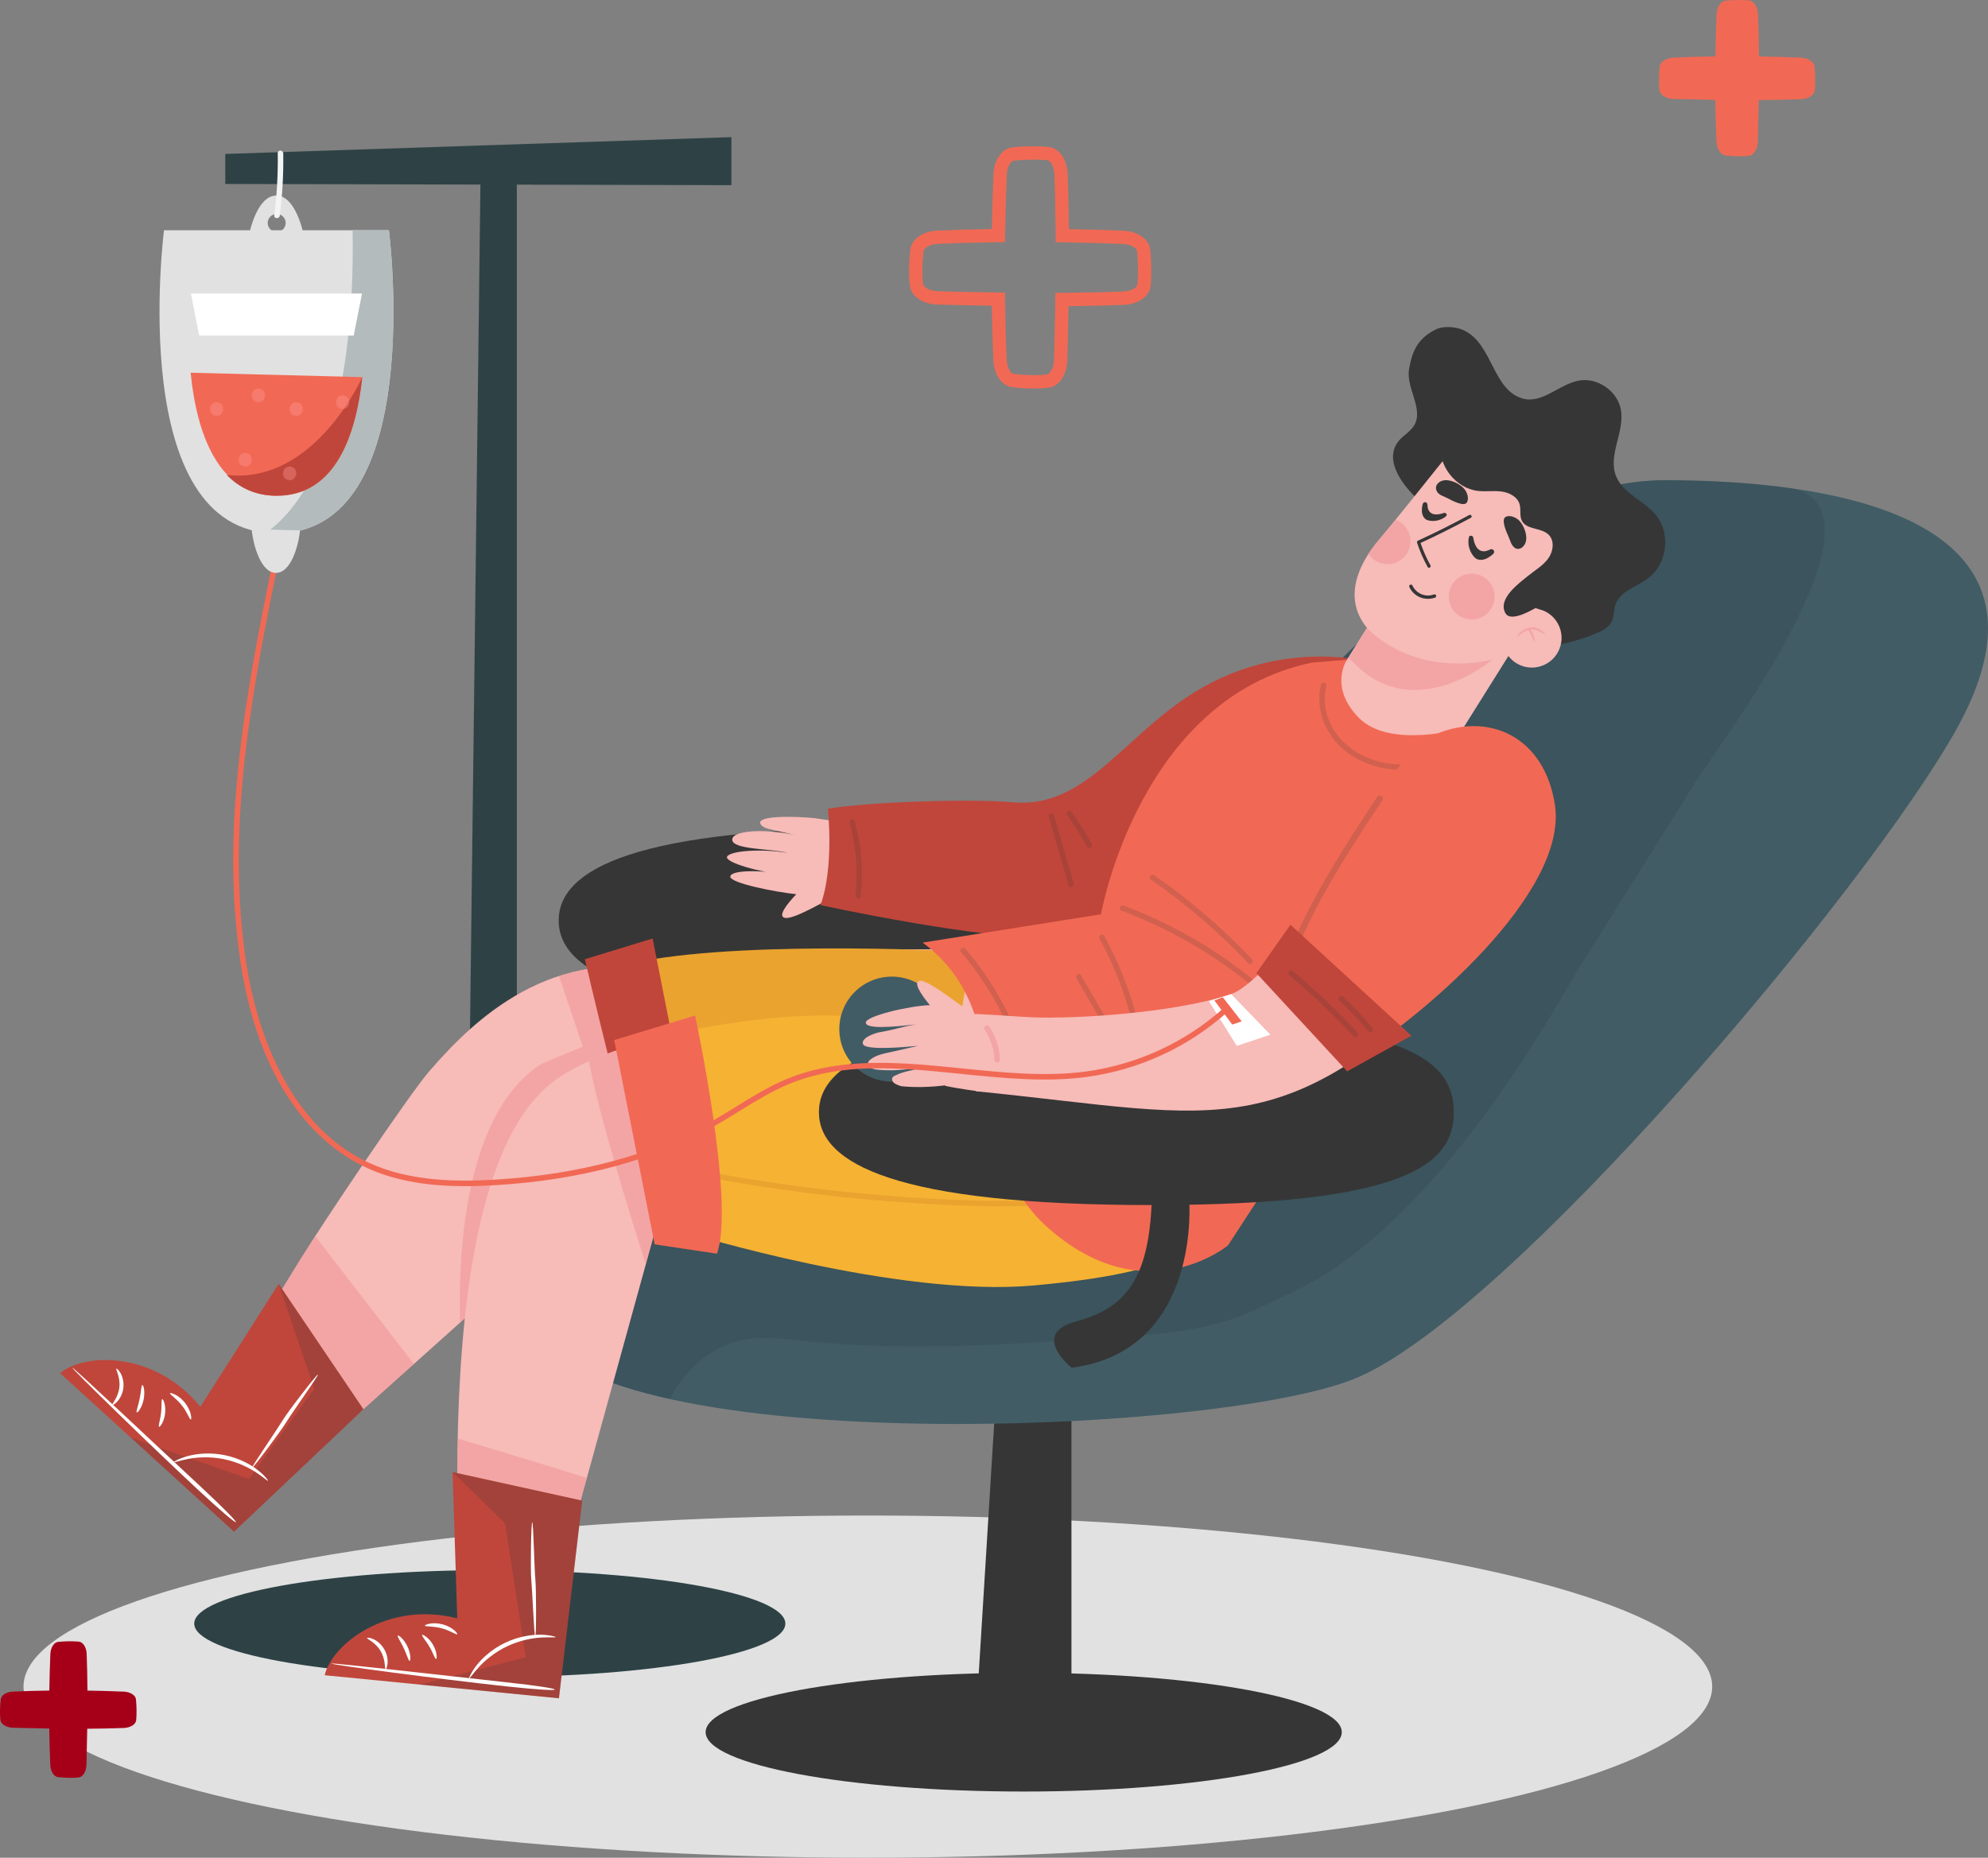<?xml version="1.0" encoding="UTF-8"?><svg id="OBJECTS" xmlns="http://www.w3.org/2000/svg" viewBox="0 0 545.63 509.98"><rect x="0" y="0" width="545.63" height="509.98" fill="#808080" stroke="none"/><ellipse cx="238.19" cy="463.01" rx="231.74" ry="46.97" style="fill:#e1e1e1;"/><g><path d="M53.31,445.71c0,8.1,36.32,14.68,81.12,14.68s81.12-6.57,81.12-14.68-36.32-14.68-81.12-14.68-81.12,6.57-81.12,14.68Z" style="fill:#2e4246;"/><polygon points="141.85 442.9 127.02 442.9 131.96 42.26 141.85 42.26 141.85 442.9" style="fill:#2e4246;"/><path d="M106.74,63.21H45.02s-10.73,83.18,30.86,83.18,30.86-83.18,30.86-83.18Z" style="fill:#e1e1e1;"/><path d="M75.88,146.39c-.99,0-1.93-.05-2.85-.14,22.69-16.14,24.13-63.75,23.75-83.04h9.96s10.74,83.18-30.86,83.18Z" style="fill:#b3bbbc;"/><path d="M99.43,103.53c-1.73,16.06-7.42,32.56-23.49,32.56s-22.03-17.34-23.61-33.77l47.09,1.21Z" style="fill:#f16954;"/><polygon points="54.67 92.11 97.08 92.11 99.36 80.58 52.4 80.58 54.67 92.11" style="fill:#fff;"/><path d="M67.81,67.85l16.14,.41c-.54-5.63-3.18-14.58-8.09-14.58s-7.46,8.66-8.05,14.16Zm5.66-6.64c0-1.37,1.11-2.47,2.47-2.47s2.47,1.11,2.47,2.47-1.11,2.47-2.47,2.47-2.47-1.11-2.47-2.47Z" style="fill:#e1e1e1;"/><polygon points="61.83 50.5 200.75 50.83 200.75 37.65 61.83 42.26 61.83 50.5" style="fill:#2e4246;"/><path d="M76.23,42.04c-.01-.98,1.5-.89,1.51,.08,.09,5.71-.23,11.41-.95,17.07-.12,.96-1.64,.89-1.51-.08,.72-5.66,1.04-11.36,.95-17.07Z" style="fill:#f4f4f4;"/><path d="M99.43,103.53c-1.73,16.05-7.42,32.56-23.49,32.56-5.84,0-10.3-2.17-13.71-5.72,24.05,2.8,37.2-26.84,37.2-26.84Z" style="fill:#c0463b;"/><g style="opacity:.36;"><path d="M71.16,106.69c-2.38-.32-2.88,3.38-.49,3.7,2.38,.32,2.88-3.38,.49-3.7Z" style="fill:#f99;"/><path d="M81.54,110.43c-2.38-.32-2.88,3.38-.49,3.7,2.38,.32,2.88-3.38,.49-3.7Z" style="fill:#f99;"/><path d="M59.7,110.43c-2.38-.32-2.88,3.38-.49,3.7,2.38,.32,2.88-3.38,.49-3.7Z" style="fill:#f99;"/><path d="M94.29,108.56c-2.38-.32-2.88,3.38-.49,3.7,2.38,.32,2.88-3.38,.49-3.7Z" style="fill:#f99;"/><path d="M67.54,124.36c-2.38-.32-2.88,3.38-.49,3.7,2.38,.32,2.88-3.38,.49-3.7Z" style="fill:#f99;"/><path d="M79.73,128.1c-2.38-.32-2.88,3.38-.49,3.7,2.38,.32,2.88-3.38,.49-3.7Z" style="fill:#f99;"/></g></g><path d="M498.03,18.31c-.12-1.33-1.76-2.4-3.83-2.49-3.86-.16-7.66-.26-11.43-.32-.02-4.01-.1-7.87-.24-11.52-.08-2.06-1.13-3.74-2.46-3.86-2.06-.19-4.22-.14-6.45,.06-1.33,.12-2.4,1.76-2.49,3.83-.16,3.87-.26,7.69-.32,11.48-3.85,.05-7.67,.14-11.42,.32-2.04,.09-3.69,1.13-3.84,2.44-.26,2.28-.32,4.45-.1,6.48,.15,1.34,1.86,2.39,3.95,2.44,3.88,.1,7.67,.18,11.39,.24,.05,3.85,.14,7.67,.32,11.42,.1,2.04,1.13,3.69,2.44,3.84,2.28,.26,4.45,.32,6.48,.1,1.34-.15,2.39-1.86,2.44-3.95,.1-3.86,.18-7.64,.24-11.35,4.01-.02,7.87-.1,11.52-.24,2.06-.08,3.74-1.13,3.86-2.46,.19-2.06,.14-4.22-.06-6.45Z" style="fill:#f16954;"/><path d="M37.33,466.56c-.1-1.16-1.54-2.1-3.34-2.18-3.37-.14-6.69-.23-9.99-.28-.02-3.5-.09-6.88-.21-10.07-.07-1.8-.99-3.27-2.15-3.37-1.8-.16-3.69-.12-5.64,.06-1.16,.1-2.1,1.54-2.18,3.34-.14,3.39-.23,6.72-.28,10.03-3.37,.05-6.7,.13-9.98,.28-1.78,.08-3.23,.98-3.36,2.13-.23,1.99-.28,3.89-.09,5.66,.13,1.17,1.63,2.09,3.45,2.14,3.39,.09,6.71,.16,9.96,.21,.05,3.36,.13,6.7,.28,9.98,.08,1.78,.98,3.23,2.13,3.36,1.99,.23,3.89,.28,5.66,.09,1.17-.13,2.09-1.63,2.14-3.45,.09-3.37,.16-6.68,.21-9.92,3.5-.02,6.88-.09,10.07-.21,1.8-.07,3.27-.99,3.37-2.15,.16-1.8,.12-3.69-.06-5.64Z" style="fill:#a60019;"/><path d="M283.69,106.66c-1.82,0-3.76-.12-5.85-.36-2.83-.32-5.01-3.42-5.19-7.36-.21-4.49-.35-9.29-.44-15.01-4.89-.08-9.87-.19-14.94-.32-4.05-.11-7.22-2.3-7.55-5.21-.33-2.94-.28-6.18,.14-9.9,.32-2.83,3.42-5.01,7.36-5.19,4.47-.21,9.28-.35,15.02-.44,.09-4.98,.22-10,.44-15.09,.17-4,2.41-7.09,5.31-7.35,3.65-.33,6.84-.36,9.78-.09,2.9,.26,5.11,3.37,5.27,7.4,.17,4.66,.29,9.63,.33,15.16,4.96,.09,9.95,.22,15.01,.44,3.99,.17,7.08,2.4,7.34,5.31h0c.32,3.64,.36,6.84,.09,9.78-.26,2.9-3.38,5.12-7.4,5.27-4.63,.18-9.6,.29-15.15,.34-.07,4.86-.19,9.81-.32,14.86-.11,4.05-2.3,7.23-5.21,7.55-1.29,.14-2.63,.22-4.05,.22Zm-.04-62.84c-1.66,0-3.43,.09-5.34,.26-.75,.07-1.88,1.48-1.98,3.86-.24,5.66-.38,11.23-.47,16.76l-.03,1.77-1.77,.02c-6.5,.09-11.8,.24-16.67,.46-2.38,.11-3.82,1.23-3.9,1.96-.4,3.44-.44,6.41-.14,9.08,.09,.77,1.66,1.89,4.02,1.96,5.67,.15,11.22,.27,16.67,.35l1.78,.02,.02,1.78c.09,6.47,.23,11.76,.46,16.66,.11,2.38,1.23,3.82,1.96,3.9,3.44,.39,6.4,.44,9.08,.14,.77-.09,1.9-1.66,1.96-4.02,.15-5.65,.27-11.18,.35-16.6l.02-1.79h1.79c6.24-.05,11.74-.16,16.82-.36,2.32-.09,3.84-1.2,3.9-1.95,.24-2.71,.21-5.7-.09-9.12-.07-.75-1.48-1.88-3.86-1.98-5.64-.24-11.19-.37-16.71-.47l-1.78-.03v-1.79c-.05-6.2-.16-11.71-.36-16.82-.09-2.32-1.19-3.83-1.94-3.9-1.2-.11-2.46-.16-3.79-.16Z" style="fill:#f16954;"/><g><path d="M193.67,475.51c0,9,39.08,16.3,87.3,16.3s87.3-7.3,87.3-16.3-39.08-16.3-87.3-16.3-87.3,7.3-87.3,16.3Z" style="fill:#363636;"/><polygon points="267.88 471.52 294.07 471.52 294.07 375.12 273.83 375.12 267.88 471.52" style="fill:#363636;"/><path d="M153.34,252.7c0,14.08,20.96,25.5,91.37,25.5s82.87-11.42,82.87-25.5-12.46-25.5-82.87-25.5-91.37,11.42-91.37,25.5Z" style="fill:#363636;"/><path d="M457.02,131.82c45.64,.06,111.97,9.81,80.38,67.59-23.58,43.12-124,162.8-166.12,179.28-42.12,16.47-227.63,22-225.86-20.66,1.9-45.7,129.41-49.51,129.41-49.51,0,0,96.16-176.8,182.2-176.69Z" style="fill:#415c65;"/><path d="M492.4,134.14c27.65,7.01-21.24,71.28-26.67,79.93l-33.47,53.43c-44.78,78.66-77.23,86.56-83.98,90.2-7.42,4-15.41,6.38-23.73,7.6-10.02,1.46-20.25,1.88-30.35,2.58-10.39,.71-20.81,1.32-31.21,1.59-10.52,.27-21.05,.2-31.56-.46-4.94-.3-9.87-.79-14.8-1.29-4.99-.52-10.08-.82-14.94,.68-8.4,2.61-13.98,8.46-17.86,15.65-23.35-5.16-38.94-13.53-38.43-26.04,1.9-45.69,129.41-49.51,129.41-49.51,0,0,96.16-176.8,182.2-176.69,11.15,.02,23.52,.61,35.4,2.32Z" style="fill:#253339; opacity:.18;"/><path d="M390.63,138.38c-5.32-4.38-11.09-11.86-6.8-17.26,1.26-1.59,3.21-2.57,4.27-4.29,2.76-4.53-2.23-10.22-1.37-15.45,.76-4.59,2.17-8.49,7.54-11.03,1.78-.85,5.37-.85,8.01,.59,7.47,4.07,7.55,16.33,15.78,18.5,5.28,1.4,9.91-3.97,15.28-4.96,5.15-.95,10.69,2.93,11.55,8.09,1.01,6.03-3.59,12.34-1.38,18.05,1.87,4.85,7.71,6.77,10.99,10.8,4.07,5,3.09,13.3-2.03,17.22-3.21,2.45-7.94,3.66-9.15,7.51-.46,1.47-.3,3.11-.98,4.49-.78,1.58-2.48,2.47-4.11,3.16-5.73,2.43-11.91,3.8-18.13,4-1.71,.06-3.5,0-5-.82-1.92-1.05-2.99-3.15-3.95-5.12-4.68-9.67-9.36-19.33-14.04-29" style="fill:#363636;"/><path d="M304.66,261.2s-104-3.22-145.08,5.11c-6.53,1.32-12.59,3.74-18.34,7.17-.1,.08-.23,.13-.34,.21-8.08,4.82-15.53,11.64-22.83,20.1-.1,.13-.23,.26-.34,.39-5.65,6.59-29.17,41.58-35.63,52.09-6.5,10.6-13.39,21.93-20.9,33.82l-9.6,15.71c-.13-.08-.26-.13-.39-.21-.46,.75-.95,1.47-1.44,2.22,0,0-5.34,9.06,16.95,18.65l41.67-37.36,70.82-63.44,136.82-7.3-11.38-47.16Z" style="fill:#f7bbb8;"/><path d="M192.31,314.96l-13.09,.7-52.93,47.42c-.52-16.35,.53-57.17,22.35-71.05l11.31-4.69-6.51-19.43c2-.65,4.03-1.18,6.13-1.61,4.82-.97,10.49-1.79,16.77-2.49l15.95,51.14Z" style="fill:#ee8c8d; opacity:.46;"/><path d="M113.6,374.46l-5.2,4.66-8.64,7.75-25.23-28.24c2.59-4.22,5.11-8.34,7.58-12.36,1.06-1.73,2.58-4.11,4.4-6.92l27.1,35.11Z" style="fill:#ee8c8d; opacity:.46;"/><path d="M266.81,261.32s-59.35-3.39-90.72,2.54l4.24,43.24,78,.85,8.48-46.63Z" style="fill:#eaa32f;"/><path d="M160.52,263.32s12.05,51.52,13.47,50.67c1.42-.85,15.66-3.13,15.66-3.13l-10.53-53.23-18.59,5.69Z" style="fill:#c0463b;"/><path d="M343.34,297.03s23.4,91.67-163.01,38.89l-33.91,122.93s2.69,7.9-19.5-1.7c1.18-5.9-12.54-135.33,26.41-161.3,38.95-25.97,146.94-13.58,146.94-13.58l43.08,14.75Z" style="fill:#f7bbb8;"/><path d="M200.27,341.21c-6.35-1.56-13.01-3.34-19.94-5.29l-3.08,11.2c-4.91-15.35-13.13-42.18-15.6-55.8,8.55-3.87,19.02-6.57,30.33-8.42l8.3,58.31Z" style="fill:#ee8c8d; opacity:.46;"/><path d="M161.08,405.71l-9.68,35.06-25.23-4.69c-.46-11.12-.88-25.63-.56-41.17,8.26,2.47,25.01,7.51,35.47,10.8Z" style="fill:#ee8c8d; opacity:.46;"/><path d="M259.18,285.06s-19.5-13.56-76.3-.85c0,0,12.72,35.61,5.93,54.26,0,0,57.65,17.8,94.95,14.41,37.3-3.39,52.56-10.17,56.8-28.83,4.24-18.65-81.39-39-81.39-39Z" style="fill:#f6b233;"/><path d="M331.19,312.43c-13.55,13.25-33.13,16.81-51.39,17.18-10.22,.21-20.47-.27-30.67-.95-10.31-.69-20.59-1.73-30.83-3.11-11.41-1.54-22.75-3.5-34.02-5.87-.96-.2-1.27,1.28-.31,1.48,20.41,4.3,41.1,7.23,61.9,8.77,10.39,.77,20.83,1.28,31.24,1.22,9.98-.06,20.04-.84,29.68-3.56,9.46-2.68,18.46-7.25,25.53-14.17,.7-.68-.45-1.68-1.14-1Z" style="fill:#eaa32f;"/><path d="M168.58,285.52l22.2-6.75s11.1,51.73,5.98,65.39l-17.08-2.56-11.1-56.08Z" style="fill:#f16954;"/><path d="M234.58,226.39c-6.62-1.27-11.31-1.82-11.31-1.82-4.22-.43-14.45-.78-14.63,1.2-.05,.51,.49,1.27,2.16,1.74,2.13,.6,4.73,1.01,7.79,1.85-6.53-1.72-17.45-1.8-17.62,1.08-.17,2.88,11.12,2.5,15.15,3.68-6.97-1.18-15.65-.6-16.55,1.02-.91,1.62,9.71,4.54,15.56,4.81-6.24-1.13-14.47-1.16-14.69,.66-.22,1.83,12.6,4.3,18.11,4.87-2.58,2.72-5.18,6.03-3.15,6.49,2.34,.53,10.63-4.35,14.75-6.63" style="fill:#f7bbb8;"/><path d="M377.31,182.03s-23.05-7.02-47.21,6.66c-21.16,11.98-31.39,33.4-52.08,31.55-11.48-1.02-39.2-.15-50.8,1.77,0,0,1.77,16.2-2.03,26.45,0,0,43.5,9.52,64.28,9.06,20.77-.46,41.16-24,48.45-35.29,7.29-11.29,39.39-40.2,39.39-40.2Z" style="fill:#c0463b;"/><path d="M426.51,174.71c.6-.97,.3-2.25-.68-2.85-.97-.6-2.25-.3-2.85,.68-.6,.97-.3,2.25,.68,2.85,.97,.6,2.25,.3,2.85-.68Z" style="fill:#fff;"/><path d="M436,144.93l.02,.02-.03,.04s0-.04,0-.06Z" style="fill:#edb99a;"/><path d="M396.68,125.71c3.08,1.26,29.04,6.75,34.95,23.25-2.73,4.24-15.21,17.63-14.83,17.45,.8-.37,1.01-.63,5.93,.93,.49,.13,.98,.3,1.45,.54,4,2.07,5.57,6.99,3.5,10.98-2.07,4-6.99,5.56-10.99,3.49-1.09-.56-1.98-1.35-2.69-2.26l-12.9,20.58c-.34,.74-.71,1.47-1.16,2.18-5.48,8.74-17,11.38-25.74,5.9-8.74-5.48-11.38-17-5.9-25.74,.42-.67,.88-1.28,1.36-1.88l5.51-8.79c-6.58-7.99-2.51-17.35,3.36-24.25,5.86-6.9,17.81-22.06,18.14-22.37Z" style="fill:#f7bbb8;"/><path d="M421.29,176.53c0-1.31-.45-2.62-1.23-3.67,0,0,.41-.2,1.37,.07,.96,.27,2.76,1.31,2.76,1.31-.89-1.36-2.6-2.32-4.2-2-1.92,.39-3.11,1.29-3.7,2.8,0,0,2.07-2.08,3.29-1.97l1.72,3.45Z" style="fill:#ee8c8d; opacity:.46;"/><path d="M398.56,160.47c1.82-2.96,5.7-3.88,8.66-2.06,2.96,1.82,3.88,5.7,2.06,8.66-1.82,2.96-5.7,3.88-8.66,2.06-2.96-1.82-3.88-5.7-2.06-8.66Z" style="fill:#ee8c8d; opacity:.46;"/><path d="M383.02,142.68c.38,.14,.75,.32,1.11,.54,2.96,1.82,3.88,5.7,2.06,8.66-1.82,2.96-5.7,3.88-8.66,2.06-.8-.5-1.44-1.15-1.93-1.89,.89-1.38,1.89-2.71,2.95-3.96,1.27-1.49,2.82-3.37,4.48-5.41Z" style="fill:#ee8c8d; opacity:.46;"/><g><path d="M394.46,132.92c1.77-2.31,5.77-.52,7.33,1.18,.85,.93,1.56,2.79,.73,3.93-.79,1.09-4.16-.68-5.19-1.25-.96-.53-2.31-.79-2.89-1.78-.39-.67-.47-1.43,.02-2.08h0Z" style="fill:#363636;"/><path d="M415.86,150.47c-1.15-.81-1.28-1.95-1.83-3.17-.51-1.14-2.13-4.64-.8-5.39,1.16-.65,2.94,.16,3.77,1.04,1.62,1.74,3.05,5.86,.55,7.47-.45,.29-1.23,.37-1.69,.04h0Z" style="fill:#363636;"/><path d="M403.25,141.38c-4.63,2.51-9.34,4.87-14.13,7.07-.17,.08-.25,.33-.2,.5,.76,2.32,1.73,4.56,2.92,6.7,.28,.5,1.04,.04,.76-.46-1.09-1.96-1.99-4.01-2.71-6.13,4.67-2.16,9.28-4.47,13.81-6.92,.5-.27,.05-1.03-.46-.76Z" style="fill:#363636;"/><path d="M387.65,160.73c1.02,2.19,3.56,3.32,5.85,2.47,.24-.09,.5-.04,.63,.21,.11,.2,.03,.54-.21,.63-2.76,1.01-5.86-.2-7.11-2.89-.25-.54,.58-.97,.83-.42Z" style="fill:#363636;"/><path d="M409.96,151.08c-.24-.36-.69-.41-1.05-.21-.85,.47-3.77,1.64-4.56-3.29-.06-.4-.54-.62-.96-.48-.36,.12-1.02,3.41,1.32,5.91,.68,.72,1.73,.8,2.66,.55,.9-.25,1.69-.83,2.39-1.43,.31-.26,.45-.69,.21-1.05Z" style="fill:#363636;"/><path d="M391.18,137.86c.39,.04,.61,.38,.61,.74-.01,.87,.3,3.66,4.52,2.21,.35-.12,.72,.17,.78,.56,.06,.33-2.26,2.25-5.21,1.45-.85-.23-1.36-1.03-1.55-1.87-.18-.81-.05-1.68,.12-2.48,.08-.36,.35-.65,.74-.61Z" style="fill:#363636;"/></g><path d="M375.18,172.33s11.59,13.56,34.37,8.79c0,0-22.43,19.14-39.43-.72l5.06-8.08Z" style="fill:#ee8c8d; opacity:.46;"/><path d="M401.32,199.99s-19.78,5.65-28.26-2.83c-8.51-8.51-3.39-16.04-3.39-16.04l-9.61,.78c-47.48,9.89-57.88,69.09-57.88,69.09l-48.94,7.77c27.44,20.37,10.11,56.52,34.05,77.99,26.9,24.13,49.76,5.12,49.76,5.12,0,0,30.27-46.81,52.03-77.22,21.77-30.41,24.36-35.99,24.36-35.99,.5-14.97-12.12-28.69-12.12-28.69Z" style="fill:#f16954;"/><path d="M352.09,276.16c-9.72-9.37-20.93-17.18-33.09-23.04-3.45-1.66-6.98-3.16-10.56-4.51-.91-.34-1.59,1.01-.68,1.36,12.57,4.72,24.38,11.42,34.84,19.84,2.94,2.37,5.77,4.87,8.49,7.49,.7,.68,1.7-.46,1-1.14Z" style="fill:#363636; opacity:.17;"/><path d="M312.42,281.03c-2.05-8.42-5.21-16.53-9.36-24.14-.47-.86-1.72,0-1.26,.85,4.09,7.49,7.16,15.49,9.19,23.77,.23,.95,1.67,.46,1.44-.48Z" style="fill:#363636; opacity:.17;"/><path d="M302.98,278.56c-2.09-3.6-4.18-7.21-6.27-10.81-.49-.84-1.75,0-1.26,.85,2.09,3.6,4.18,7.21,6.27,10.81,.49,.84,1.75,0,1.26-.85Z" style="fill:#363636; opacity:.17;"/><path d="M301.18,328.81c-4.14-2.98-6.53-7.58-8.53-12.15-2.06-4.71-3.91-9.52-5.76-14.32-3.64-9.44-7.26-18.95-12.18-27.82-2.77-4.99-5.97-9.74-9.74-14.03-.63-.72-1.9,.11-1.26,.85,13.78,15.74,19.15,36.43,27.26,55.24,2.15,4.99,4.68,10.11,9.21,13.37,.79,.56,1.79-.57,1-1.14Z" style="fill:#363636; opacity:.17;"/><path d="M343.6,263.3c-8.11-8.58-17.09-16.3-26.79-23.02-.79-.55-1.8,.58-1,1.14,9.7,6.73,18.68,14.45,26.79,23.02,.67,.71,1.67-.44,1-1.14Z" style="fill:#363636; opacity:.17;"/><path d="M397.76,207.52c-6.23,2.21-13.04,3.22-19.51,1.48-5.74-1.55-10.99-5.31-13.35-10.9-1.31-3.11-1.69-6.53-.87-9.81,.23-.95-1.25-1.26-1.48-.31-1.53,6.18,.85,12.75,5.4,17.07,4.81,4.57,11.6,6.52,18.13,6.34,4.16-.11,8.26-1.05,12.17-2.44,.92-.33,.44-1.77-.48-1.44Z" style="fill:#363636; opacity:.17;"/><path d="M326.39,329.37s3.46,41.49-32.27,46.1c0,0-11.53-9.22,1.15-12.68,12.68-3.46,19.59-10.37,20.75-31.12,1.15-20.75,9.22-12.68,10.37-2.31Z" style="fill:#363636;"/><path d="M224.76,305.31c0,14.08,20.96,25.5,91.37,25.5s82.87-11.42,82.87-25.5-12.46-25.5-82.87-25.5-91.37,11.42-91.37,25.5Z" style="fill:#363636;"/><path d="M259.18,282.51c0-7.96-6.45-14.41-14.41-14.41s-14.41,6.45-14.41,14.41,6.45,14.41,14.41,14.41,14.41-6.45,14.41-14.41Z" style="fill:#415c65;"/><path d="M269.32,299.67c-6.2-.75-9.9-1.58-9.9-1.58v-.14c-4.28,.53-8.48,.59-11.86,.26-.52-.05-1.66-.54-2.1-.85-.44-.31-.75-.89-.58-1.38,.16-.49,.7-.68,1.16-.89,2.13-1,3.41-1,8.97-2.49-6.63,1.28-10.76,1.37-13.94,1.08-1.55-.14-2.45-.58-2.76-1.21-.34-.7,.17-1.33,.77-1.76,1.78-1.27,3.95-1.58,6.11-2.06,4.1-.9,2.74-.66,6.84-1.55-4.31,.42-14.34,1.26-15.14-.42-.79-1.67,3.18-3.08,4.48-3.31,4.76-.83,5.3-1.33,10.06-2.16-6.3,.71-13.7,1.37-13.8-.47-.09-1.84,12.05-4.63,17.58-4.81-2.39-2.89-4.76-6.37-2.7-6.69,2.38-.37,13.41,8.62,17.37,11.18,.51-.01,3.97,3.05,4.51,3.03" style="fill:#f7bbb8;"/><path d="M267.8,299.56c69.24,6.91,84.15,16.62,140.42-40.08,0,0,19-33.69-5.09-40.43-17.9-5.01-52.47,49.44-65.22,53.84-12.75,4.4-37.07,6.7-52.78,6.44-5.78-.1-17.75-1.38-22.68-.91" style="fill:#f7bbb8;"/><path d="M271.51,281.81c-.54-.81-1.8,.03-1.26,.85,1.65,2.47,2.58,5.34,2.69,8.32,.04,.98,1.55,.89,1.51-.08-.12-3.23-1.15-6.39-2.95-9.08Z" style="fill:#ee8c8d; opacity:.46;"/><path d="M394.08,201.54c14.7-6.22,29.84,.82,32.68,19.37,3.73,24.35-36.93,58.88-56.93,70.9l-18.66-28.3s28.67-55.95,42.91-61.97Z" style="fill:#f16954;"/><path d="M377.98,218.78c-8.97,13.6-17.79,27.08-24.01,42.22-.41,1.01,1.23,1.45,1.63,.45,6.16-14.98,14.96-28.34,23.84-41.81,.6-.91-.87-1.76-1.46-.86h0Z" style="fill:#363636; opacity:.17;"/><polygon points="387.37 284.32 369.75 294.11 344.83 267.14 354.17 253.85 387.37 284.32" style="fill:#c0463b;"/><polygon points="337.91 272.9 348.67 284.04 339.45 287.11 331.77 274.82 337.91 272.9" style="fill:#fff;"/><polygon points="335.61 273.76 340.79 280.39 338.2 281.26 333.3 274.63 335.61 273.76" style="fill:#f16954;"/><path d="M395.4,121.45c-.9,6.2,4.08,12.64,10.3,13.32,2.13,.23,4.29-.12,6.41,.16s4.36,1.43,4.96,3.48c.43,1.49-.08,3.21,.65,4.59,1.31,2.47,5.27,1.81,7.29,3.75,1.71,1.64,1.33,4.6-.06,6.53-1.39,1.93-3.51,3.17-5.36,4.66-2.69,2.15-8.65,6.46-6.39,10.42,2.26,3.96,15.86-5.84,20.34-11.21,2.06-2.47,3.85-5.27,4.59-8.41,1.18-4.98-.46-10.36-3.62-14.38-3.16-4.02-7.69-6.79-12.48-8.6" style="fill:#363636;"/><path d="M294.72,242.53c-1.81-6.23-3.61-12.47-5.42-18.7-.27-.94-1.71-.45-1.44,.48,1.81,6.23,3.61,12.47,5.42,18.7,.27,.94,1.71,.45,1.44-.48Z" style="fill:#363636; opacity:.17;"/><path d="M299.6,231.58c-1.67-3.02-3.51-5.94-5.51-8.75-.56-.79-1.83,.05-1.26,.85,2,2.81,3.84,5.73,5.51,8.75,.2,.36,.73,.42,1.05,.21,.36-.24,.4-.69,.21-1.05Z" style="fill:#363636; opacity:.17;"/><path d="M234.63,225.46c-.26-.94-1.7-.46-1.44,.48,1.76,6.45,2.3,13.18,1.57,19.83-.11,.96,1.38,1.28,1.48,.31,.76-6.92,.22-13.9-1.62-20.62Z" style="fill:#363636; opacity:.17;"/><path d="M372.51,283.34c-5.54-5.94-11.43-11.54-17.65-16.77-.75-.63-1.75,.51-1,1.14,6.21,5.23,12.11,10.83,17.65,16.77,.66,.71,1.66-.43,1-1.14Z" style="fill:#363636; opacity:.17;"/><path d="M376.75,282.23c-2.49-3.08-5.21-5.98-8.13-8.66-.72-.66-1.72,.48-1,1.14,2.83,2.59,5.46,5.39,7.87,8.37,.26,.32,.69,.45,1.05,.21,.32-.21,.46-.73,.21-1.05Z" style="fill:#363636; opacity:.17;"/><g><g><path d="M89.12,459.88l64.29,6.33,6.38-54.26-35.58-7.83,1.29,40.14c-19.11-4.84-34.33,7.04-36.39,15.62Z" style="fill:#c0463b;"/><polygon points="124.22 404.12 138.61 418.21 144.3 454.93 115.28 462.46 153.41 466.21 159.8 411.95 124.22 404.12" style="fill:#363636; opacity:.21;"/></g><path d="M112.43,455.93c.3-.01,.37-1.9-.6-3.94-.96-2.05-2.45-3.2-2.65-2.98-.23,.22,.78,1.59,1.64,3.46,.88,1.85,1.29,3.51,1.61,3.47Z" style="fill:#fff;"/><path d="M119.69,455.42c.29-.02,.3-1.93-.85-3.91-1.15-1.98-2.82-2.92-2.98-2.67-.2,.25,1,1.46,2.01,3.23,1.04,1.75,1.5,3.39,1.82,3.34Z" style="fill:#fff;"/><path d="M125.48,448.62c.23-.18-1.3-2.01-4.02-2.71-2.72-.73-4.94,.1-4.83,.37,.07,.32,2.14,.05,4.55,.71,2.42,.62,4.09,1.88,4.3,1.63Z" style="fill:#fff;"/><path d="M138.81,461.8c-18.04-1.96-47.86-5.42-47.9-5.12-.03,.31,29.74,4.27,47.78,6.23,18.03,1.95,18.15,.84,.12-1.11Z" style="fill:#fff;"/><path d="M152.51,449.42c.03-.11-1.5-.61-4.09-.66-2.57-.06-6.18,.5-9.76,2.2-3.57,1.71-6.28,4.17-7.85,6.2-1.58,2.04-2.16,3.54-2.06,3.59,.16,.1,.98-1.25,2.66-3.08,1.67-1.84,4.32-4.07,7.73-5.71,3.42-1.62,6.82-2.28,9.3-2.42,2.48-.15,4.04,.06,4.07-.13Z" style="fill:#fff;"/><path d="M146.9,449.29c.31-.07,.3-13.06,.03-15.76-.27-2.71-.54-15.65-.85-15.65-.3,0-.54,12.98-.26,15.76,.27,2.78,.78,15.72,1.08,15.65Z" style="fill:#fff;"/><path d="M105.82,458.27c.14,.03,.45-.55,.55-1.6,.1-1.04-.1-2.55-.93-3.97-.83-1.42-2.06-2.33-3.01-2.74-.96-.43-1.63-.44-1.66-.3-.12,.29,2.28,1.14,3.71,3.61,1.46,2.46,1.03,4.96,1.35,5Z" style="fill:#fff;"/></g><g><g><path d="M16.49,376.95l47.74,43.53,35.52-33.61-23.27-34.41-21.49,33.73c-12.42-15.31-31.73-14.89-38.51-9.24Z" style="fill:#c0463b;"/><polygon points="76.48 352.45 86.23 381.25 68.3 405.97 35.98 394.71 64.23 420.47 99.75 386.86 76.48 352.45" style="fill:#363636; opacity:.21;"/></g><path d="M37.54,387.73c.25,.17,1.43-1.3,1.88-3.52,.46-2.22-.05-4.03-.34-3.97-.32,.04-.33,1.74-.75,3.75-.4,2.01-1.06,3.58-.79,3.74Z" style="fill:#fff;"/><path d="M43.66,391.66c.25,.16,1.4-1.37,1.65-3.64,.27-2.27-.51-4.02-.79-3.92-.31,.08-.08,1.77-.32,3.79-.22,2.03-.83,3.62-.54,3.77Z" style="fill:#fff;"/><path d="M52.37,389.67c.29-.01,.16-2.38-1.6-4.58-1.74-2.21-4.02-2.88-4.1-2.59-.14,.3,1.69,1.32,3.22,3.29,1.57,1.94,2.15,3.95,2.47,3.88Z" style="fill:#fff;"/><path d="M55.17,408.2c-13.29-12.35-35.12-32.97-35.33-32.75-.21,.23,21.28,21.21,34.56,33.56,13.28,12.35,14.04,11.53,.76-.82Z" style="fill:#fff;"/><path d="M73.55,406.48c.09-.08-.84-1.39-2.88-2.97-2.02-1.58-5.25-3.29-9.13-4.07-3.89-.76-7.53-.41-10,.28-2.49,.69-3.85,1.54-3.8,1.65,.07,.17,1.53-.41,3.97-.88,2.43-.47,5.9-.68,9.61,.05,3.71,.75,6.83,2.26,8.9,3.62,2.08,1.36,3.2,2.46,3.34,2.33Z" style="fill:#fff;"/><path d="M69.13,403.01c.29,.13,8.05-10.29,9.45-12.61,1.4-2.33,8.93-12.86,8.68-13.05-.24-.19-8.2,10.08-9.63,12.48-1.44,2.39-8.77,13.07-8.5,13.19Z" style="fill:#fff;"/><path d="M30.84,385.65c.09,.11,.69-.17,1.39-.95,.7-.77,1.45-2.11,1.63-3.74,.18-1.63-.26-3.1-.77-4-.52-.92-1.04-1.32-1.15-1.23-.27,.16,1.14,2.27,.82,5.11-.3,2.84-2.14,4.6-1.91,4.81Z" style="fill:#fff;"/></g></g><path d="M336.95,277.76c-10.78,9.69-24.45,16-38.84,17.9-11.28,1.49-22.99,.29-34.32-.86-16.74-1.7-32.57-3.32-47.39,2.85-4.76,1.99-9.25,4.76-13.59,7.45-2.08,1.29-4.22,2.61-6.37,3.84-16.58,9.46-36.88,14.98-60.39,16.41-2.65,.15-5.5,.27-8.46,.27-8.66,0-18.33-1.03-27.1-5.1-10.51-4.9-29-18.82-34.59-57.13-5.55-38,2.18-75.99,9.65-112.72l1.49,.3c-7.45,36.61-15.13,74.46-9.63,112.21,1.8,12.36,5.41,23.73,10.43,32.91,5.96,10.87,13.8,18.64,23.29,23.05,11.45,5.32,24.63,5.29,34.83,4.69,23.26-1.41,43.36-6.87,59.72-16.21,2.14-1.21,4.26-2.53,6.32-3.81,4.4-2.71,8.93-5.52,13.8-7.55,15.18-6.32,31.94-4.61,48.13-2.97,11.24,1.15,22.85,2.34,33.97,.88,14.15-1.87,27.57-8.07,38.14-17.62l.89,1.23Z" style="fill:#f16954;"/><path d="M82.36,145.61c-.49,4.53-2.59,11.66-6.63,11.66s-6.22-7.37-6.66-12l13.29,.34Z" style="fill:#e1e1e1;"/></svg>